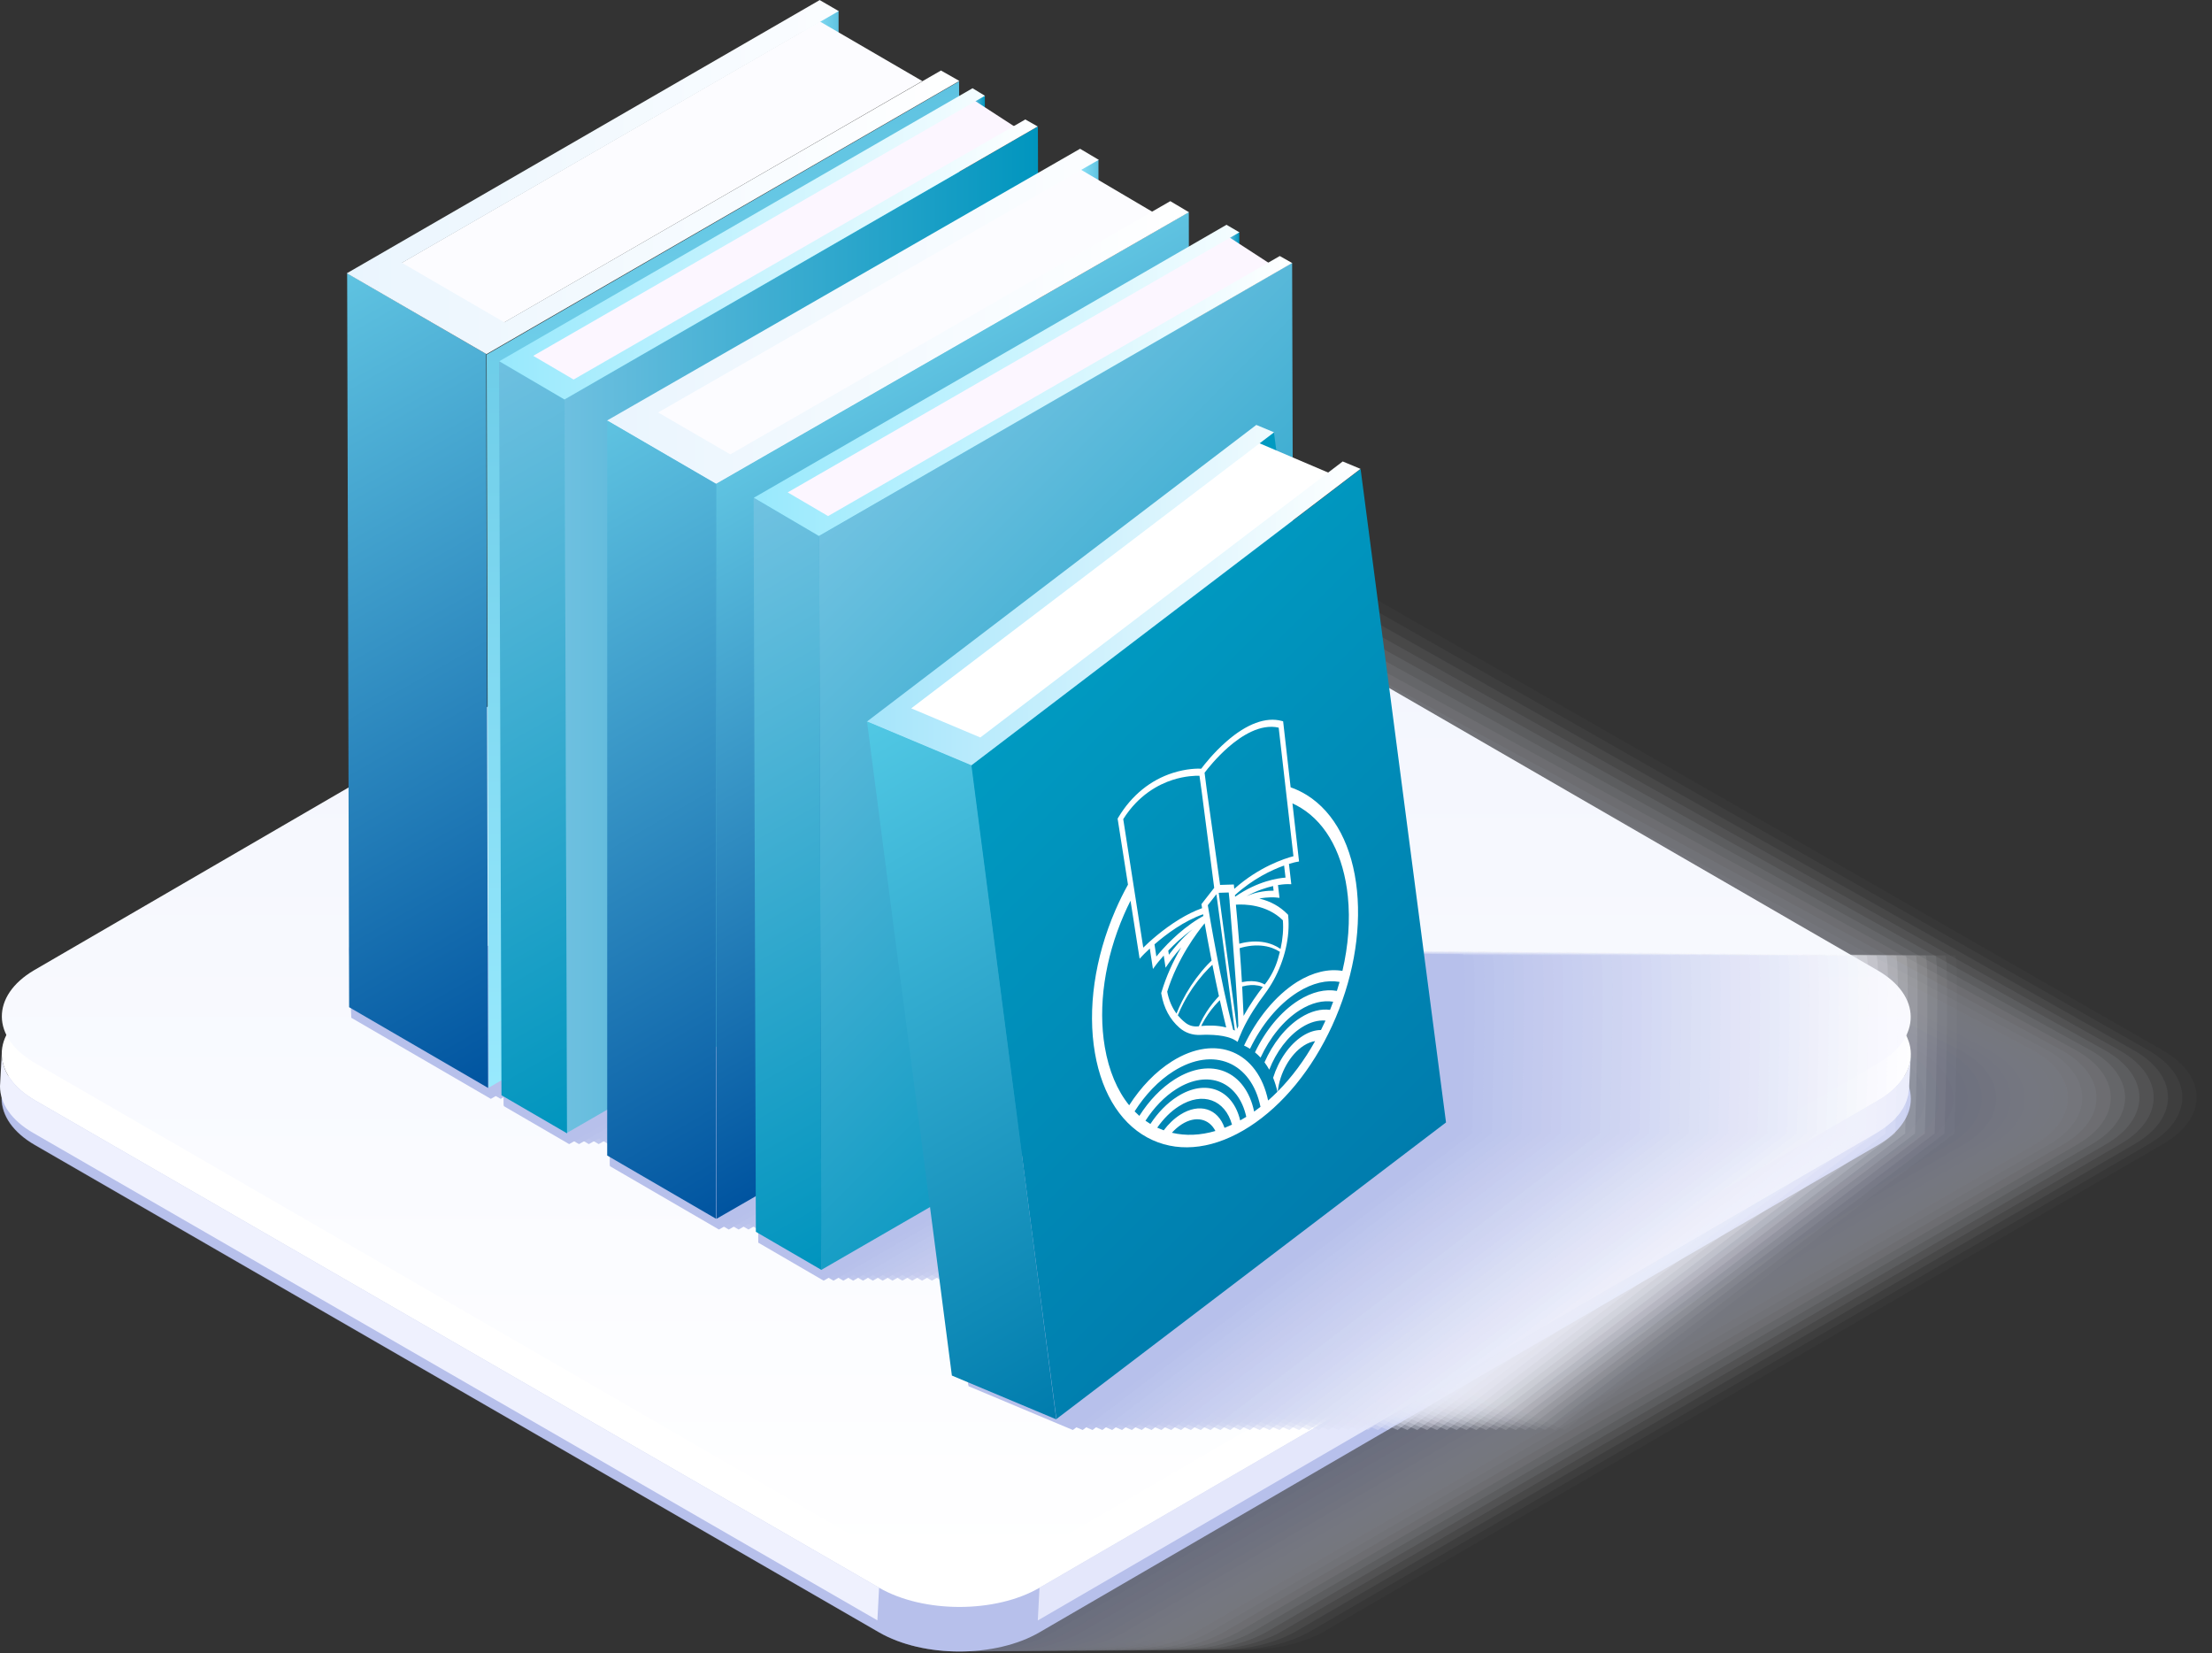 <?xml version="1.0" encoding="UTF-8" standalone="no"?>
<!DOCTYPE svg PUBLIC "-//W3C//DTD SVG 1.1//EN" "http://www.w3.org/Graphics/SVG/1.1/DTD/svg11.dtd">
<svg width="100%" height="100%" viewBox="0 0 1104 825" version="1.1" xmlns="http://www.w3.org/2000/svg" xmlns:xlink="http://www.w3.org/1999/xlink" xml:space="preserve" xmlns:serif="http://www.serif.com/" style="fill-rule:evenodd;clip-rule:evenodd;stroke-linejoin:round;stroke-miterlimit:2;">
    <rect x="0" y="0" width="1104" height="825" fill="#333333" stroke="none"/>
    <g transform="matrix(1,0,0,1,-795.495,-210.447)">
        <g opacity="0.4">
            <g opacity="0">
                <g transform="matrix(1,0,0,1,962.852,734.631)">
                    <path d="M0,46.402C-22.123,33.614 -22.232,12.759 -0.313,0.018L418.227,-243.167C440.122,-255.934 476.144,-255.928 498.273,-243.16L919.49,0.067C941.571,12.821 941.673,33.62 919.742,46.471L501.265,289.602C479.312,302.336 443.277,302.336 421.176,289.602L0,46.402Z" style="fill:white;fill-rule:nonzero;"/>
                </g>
            </g>
            <g opacity="0.05">
                <g transform="matrix(1,0,0,1,955.707,736.47)">
                    <path d="M0,44.603C-22.121,31.814 -22.23,10.958 -0.311,-1.784L418.229,-243.167C440.124,-255.932 476.146,-255.927 498.274,-243.16L919.492,-1.736C941.572,11.019 941.675,31.822 919.744,44.669L501.266,287.799C479.314,300.535 443.281,300.535 421.18,287.799L0,44.603Z" style="fill:rgb(252,252,254);fill-rule:nonzero;"/>
                </g>
            </g>
            <g opacity="0.1">
                <g transform="matrix(1,0,0,1,948.563,738.31)">
                    <path d="M0,42.805C-22.12,30.014 -22.229,9.159 -0.308,-3.585L418.23,-243.166C440.125,-255.93 476.149,-255.925 498.276,-243.16L919.494,-3.539C941.573,9.218 941.676,30.024 919.746,42.867L501.267,285.997C479.317,298.735 443.284,298.735 421.182,285.997L0,42.805Z" style="fill:rgb(248,249,253);fill-rule:nonzero;"/>
                </g>
            </g>
            <g opacity="0.14">
                <g transform="matrix(1,0,0,1,941.419,740.149)">
                    <path d="M0,41.007C-22.118,28.216 -22.227,7.359 -0.305,-5.385L418.231,-243.164C440.127,-255.928 476.151,-255.923 498.276,-243.159L919.495,-5.341C941.574,7.418 941.677,28.227 919.748,41.066L501.268,284.196C479.318,296.935 443.287,296.935 421.185,284.196L0,41.007Z" style="fill:rgb(245,246,252);fill-rule:nonzero;"/>
                </g>
            </g>
            <g opacity="0.19">
                <g transform="matrix(1,0,0,1,934.275,741.99)">
                    <path d="M0,39.207C-22.117,26.415 -22.226,5.558 -0.303,-7.188L418.232,-243.165C440.128,-255.927 476.154,-255.922 498.278,-243.159L919.497,-7.145C941.575,5.616 941.678,26.428 919.75,39.263L501.269,282.394C479.32,295.134 443.29,295.134 421.187,282.394L0,39.207Z" style="fill:rgb(241,243,251);fill-rule:nonzero;"/>
                </g>
            </g>
            <g opacity="0.24">
                <g transform="matrix(1,0,0,1,927.131,743.831)">
                    <path d="M0,37.408C-22.116,24.615 -22.225,3.757 -0.3,-8.988L418.233,-243.165C440.13,-255.925 476.155,-255.921 498.278,-243.159L919.497,-8.946C941.575,3.815 941.68,24.63 919.751,37.461L501.27,280.592C479.321,293.333 443.293,293.333 421.19,280.592L0,37.408Z" style="fill:rgb(238,240,250);fill-rule:nonzero;"/>
                </g>
            </g>
            <g opacity="0.29">
                <g transform="matrix(1,0,0,1,919.987,745.669)">
                    <path d="M0,35.611C-22.114,22.816 -22.223,1.958 -0.297,-10.789L418.235,-243.163C440.131,-255.923 476.158,-255.918 498.28,-243.158L919.499,-10.748C941.576,2.015 941.68,22.833 919.752,35.66L501.271,278.791C479.323,291.534 443.295,291.534 421.193,278.791L0,35.611Z" style="fill:rgb(234,237,249);fill-rule:nonzero;"/>
                </g>
            </g>
            <g opacity="0.33">
                <g transform="matrix(1,0,0,1,912.843,747.51)">
                    <path d="M0,33.812C-22.113,21.016 -22.222,0.158 -0.294,-12.59L418.236,-243.163C440.133,-255.921 476.16,-255.917 498.28,-243.158L919.5,-12.551C941.577,0.214 941.682,21.035 919.755,33.858L501.271,276.989C479.325,289.733 443.299,289.733 421.195,276.989L0,33.812Z" style="fill:rgb(231,234,248);fill-rule:nonzero;"/>
                </g>
            </g>
            <g opacity="0.38">
                <g transform="matrix(1,0,0,1,905.699,749.351)">
                    <path d="M0,32.012C-22.111,19.216 -22.221,-1.644 -0.292,-14.392L418.238,-243.163C440.134,-255.92 476.163,-255.916 498.282,-243.159L919.501,-14.355C941.578,-1.588 941.682,19.236 919.756,32.055L501.273,275.185C479.327,287.932 443.301,287.932 421.198,275.185L0,32.012Z" style="fill:rgb(227,231,247);fill-rule:nonzero;"/>
                </g>
            </g>
            <g opacity="0.43">
                <g transform="matrix(1,0,0,1,898.555,751.191)">
                    <path d="M0,30.213C-22.11,17.416 -22.219,-3.444 -0.29,-16.194L418.239,-243.162C440.136,-255.918 476.165,-255.915 498.283,-243.159L919.503,-16.157C941.578,-3.39 941.684,17.438 919.758,30.252L501.273,273.383C479.328,286.131 443.305,286.131 421.201,273.383L0,30.213Z" style="fill:rgb(224,228,246);fill-rule:nonzero;"/>
                </g>
            </g>
            <g opacity="0.48">
                <g transform="matrix(1,0,0,1,891.411,753.031)">
                    <path d="M0,28.414C-22.109,15.616 -22.218,-5.245 -0.287,-17.995L418.241,-243.162C440.137,-255.917 476.167,-255.914 498.284,-243.158L919.504,-17.96C941.579,-5.19 941.685,15.639 919.759,28.45L501.275,271.581C479.33,284.331 443.308,284.331 421.204,271.581L0,28.414Z" style="fill:rgb(221,225,246);fill-rule:nonzero;"/>
                </g>
            </g>
            <g opacity="0.52">
                <g transform="matrix(1,0,0,1,884.267,754.87)">
                    <path d="M0,26.617C-22.107,13.817 -22.216,-7.044 -0.284,-19.796L418.241,-243.161C440.138,-255.914 476.17,-255.911 498.285,-243.157L919.506,-19.762C941.579,-6.99 941.686,13.842 919.761,26.649L501.275,269.78C479.331,282.531 443.311,282.531 421.206,269.78L0,26.617Z" style="fill:rgb(217,222,245);fill-rule:nonzero;"/>
                </g>
            </g>
            <g opacity="0.57">
                <g transform="matrix(1,0,0,1,877.123,756.711)">
                    <path d="M0,24.817C-22.106,12.017 -22.215,-8.846 -0.282,-21.598L418.243,-243.161C440.139,-255.913 476.171,-255.911 498.286,-243.158L919.507,-21.566C941.581,-8.792 941.687,12.043 919.763,24.846L501.277,267.977C479.333,280.73 443.314,280.73 421.208,267.977L0,24.817Z" style="fill:rgb(214,219,244);fill-rule:nonzero;"/>
                </g>
            </g>
            <g opacity="0.62">
                <g transform="matrix(1,0,0,1,869.979,758.551)">
                    <path d="M0,23.018C-22.104,10.217 -22.214,-10.646 -0.279,-23.399L418.244,-243.161C440.141,-255.911 476.174,-255.909 498.287,-243.158L919.508,-23.368C941.581,-10.593 941.687,10.245 919.765,23.044L501.277,266.175C479.335,278.929 443.316,278.929 421.212,266.175L0,23.018Z" style="fill:rgb(210,216,243);fill-rule:nonzero;"/>
                </g>
            </g>
            <g opacity="0.67">
                <g transform="matrix(1,0,0,1,862.834,760.392)">
                    <path d="M0,21.218C-22.103,8.416 -22.212,-12.448 -0.276,-25.202L418.246,-243.161C440.142,-255.91 476.176,-255.908 498.288,-243.159L919.509,-25.172C941.582,-12.395 941.689,8.446 919.766,21.241L501.279,264.372C479.336,277.128 443.32,277.128 421.214,264.372L0,21.218Z" style="fill:rgb(207,213,242);fill-rule:nonzero;"/>
                </g>
            </g>
            <g opacity="0.71">
                <g transform="matrix(1,0,0,1,855.69,762.231)">
                    <path d="M0,19.42C-22.102,6.617 -22.211,-14.247 -0.274,-27.002L418.247,-243.16C440.144,-255.908 476.179,-255.906 498.289,-243.158L919.511,-26.974C941.582,-14.195 941.69,6.649 919.768,19.441L501.279,262.571C479.338,275.328 443.322,275.328 421.217,262.571L0,19.42Z" style="fill:rgb(203,210,241);fill-rule:nonzero;"/>
                </g>
            </g>
            <g opacity="0.76">
                <g transform="matrix(1,0,0,1,848.547,764.071)">
                    <path d="M0,17.622C-22.101,4.817 -22.21,-16.048 -0.271,-28.804L418.248,-243.159C440.145,-255.906 476.181,-255.905 498.289,-243.157L919.512,-28.776C941.583,-15.997 941.69,4.851 919.77,17.638L501.28,260.768C479.339,273.528 443.325,273.528 421.219,260.768L0,17.622Z" style="fill:rgb(200,207,240);fill-rule:nonzero;"/>
                </g>
            </g>
            <g opacity="0.81">
                <g transform="matrix(1,0,0,1,841.403,765.91)">
                    <path d="M0,15.824C-22.1,3.019 -22.209,-17.847 -0.269,-30.604L418.25,-243.157C440.146,-255.904 476.183,-255.902 498.291,-243.156L919.513,-30.577C941.583,-17.797 941.692,3.053 919.771,15.837L501.281,258.968C479.341,271.728 443.328,271.728 421.221,258.968L0,15.824Z" style="fill:rgb(197,204,239);fill-rule:nonzero;"/>
                </g>
            </g>
            <g opacity="0.86">
                <g transform="matrix(1,0,0,1,834.259,767.751)">
                    <path d="M0,14.024C-22.098,1.218 -22.208,-19.648 -0.266,-32.406L418.251,-243.158C440.147,-255.903 476.186,-255.902 498.292,-243.157L919.515,-32.381C941.584,-19.599 941.692,1.254 919.772,14.034L501.282,257.165C479.343,269.927 443.331,269.927 421.225,257.165L0,14.024Z" style="fill:rgb(193,201,238);fill-rule:nonzero;"/>
                </g>
            </g>
            <g opacity="0.9">
                <g transform="matrix(1,0,0,1,827.115,769.591)">
                    <path d="M0,12.225C-22.097,-0.582 -22.206,-21.449 -0.264,-34.208L418.251,-243.158C440.149,-255.901 476.188,-255.9 498.292,-243.157L919.516,-34.184C941.584,-21.4 941.694,-0.544 919.774,12.232L501.283,255.363C479.344,268.126 443.334,268.126 421.227,255.363L0,12.225Z" style="fill:rgb(190,198,237);fill-rule:nonzero;"/>
                </g>
            </g>
            <g opacity="0.95">
                <g transform="matrix(1,0,0,1,819.971,771.431)">
                    <path d="M0,10.427C-22.095,-2.382 -22.205,-23.249 -0.261,-36.009L418.253,-243.157C440.15,-255.899 476.189,-255.899 498.294,-243.157L919.518,-35.987C941.586,-23.201 941.695,-2.342 919.776,10.43L501.284,253.561C479.346,266.326 443.337,266.326 421.229,253.561L0,10.427Z" style="fill:rgb(186,195,236);fill-rule:nonzero;"/>
                </g>
            </g>
            <g transform="matrix(1,0,0,1,812.827,773.271)">
                <path d="M0,8.628C-22.094,-4.181 -22.204,-25.05 -0.258,-37.81L418.254,-243.157C440.152,-255.897 476.192,-255.897 498.294,-243.157L919.518,-37.789C941.586,-25.002 941.696,-4.14 919.778,8.628L501.285,251.759C479.347,264.525 443.34,264.525 421.232,251.759L0,8.628Z" style="fill:rgb(183,192,235);fill-rule:nonzero;"/>
            </g>
        </g>
        <g transform="matrix(1,0,0,1,813.024,991.434)">
            <path d="M0,-209.577C-22.088,-222.31 -22.197,-243.185 -0.259,-255.939L418.254,-215.558C440.146,-228.285 476.192,-228.285 498.301,-215.558L919.526,-255.919C941.594,-243.159 941.701,-222.31 919.777,-209.556L501.285,33.596C479.354,46.362 443.348,46.362 421.238,33.596L0,-209.577Z" style="fill:rgb(183,192,235);fill-rule:nonzero;"/>
        </g>
        <g transform="matrix(1,0,0,1,1749.03,1017.47)">
            <path d="M0,-279.231C-0.041,-278.645 -0.075,-278.012 -0.211,-277.433C-0.293,-276.929 -0.415,-276.499 -0.566,-276.05C-0.695,-275.41 -0.846,-274.858 -1.069,-274.245C-1.221,-273.801 -1.431,-273.413 -1.628,-272.882C-1.887,-272.337 -2.133,-271.757 -2.446,-271.111C-2.89,-270.327 -3.358,-269.564 -3.89,-268.767C-3.979,-268.604 -4.074,-268.507 -4.178,-268.385C-4.693,-267.581 -5.307,-266.838 -5.981,-266.109C-6.112,-265.938 -6.248,-265.756 -6.404,-265.585C-7.113,-264.795 -7.909,-264.011 -8.74,-263.255C-9.301,-262.792 -9.927,-262.329 -10.513,-261.838C-11.018,-261.416 -11.528,-261.013 -12.06,-260.578C-12.727,-260.162 -13.437,-259.631 -14.111,-259.228C-14.819,-258.779 -15.485,-258.33 -16.229,-257.859L-434.722,-14.681L-435.58,1.643L-17.094,-241.548C-16.849,-241.657 -16.645,-241.794 -16.414,-241.958C-15.902,-242.244 -15.46,-242.591 -14.962,-242.912C-14.259,-243.388 -13.565,-243.817 -12.91,-244.28C-12.387,-244.696 -11.849,-245.071 -11.33,-245.494C-10.758,-246.004 -10.132,-246.502 -9.642,-246.945C-9.519,-247.026 -9.409,-247.142 -9.301,-247.198C-8.537,-247.878 -7.909,-248.586 -7.256,-249.254C-7.113,-249.424 -6.956,-249.541 -6.861,-249.758C-6.472,-250.16 -6.112,-250.542 -5.791,-250.951C-5.526,-251.353 -5.273,-251.68 -4.994,-252.061C-4.933,-252.203 -4.81,-252.306 -4.755,-252.463C-4.312,-253.07 -3.89,-253.69 -3.516,-254.35C-3.461,-254.495 -3.38,-254.678 -3.283,-254.827C-2.991,-255.407 -2.752,-255.992 -2.479,-256.502C-2.338,-256.933 -2.133,-257.266 -2.031,-257.586C-1.956,-257.689 -1.928,-257.832 -1.894,-257.99C-1.689,-258.534 -1.554,-259.106 -1.409,-259.67C-1.287,-260.051 -1.164,-260.387 -1.091,-260.83C-1.091,-260.919 -1.091,-261.013 -1.069,-261.123C-0.969,-261.669 -0.892,-262.301 -0.846,-262.834C-0.824,-263.227 -0.708,-263.671 -0.695,-264.052L-0.695,-264.543L0.15,-280.874C0.15,-280.356 0.047,-279.797 0,-279.231" style="fill:rgb(228,231,251);fill-rule:nonzero;"/>
        </g>
        <g transform="matrix(1,0,0,1,813.01,995.686)">
            <path d="M0,-236.094C-11.138,-242.539 -16.664,-250.988 -16.63,-259.469L-17.515,-243.158C-17.515,-234.671 -11.97,-226.196 -0.844,-219.811L420.387,23.375L421.233,7.097L0,-236.094Z" style="fill:rgb(239,241,254);fill-rule:nonzero;"/>
        </g>
        <g transform="matrix(1,0,0,1,1732.53,759.587)">
            <path d="M0,-46.364C22.116,-33.618 22.196,-12.736 0.272,0.026L-418.22,243.203C-440.15,255.979 -476.157,255.979 -498.286,243.197L-919.519,0.005C-941.593,-12.81 -941.735,-33.652 -919.764,-46.364L-501.312,-289.549C-479.319,-302.343 -443.312,-302.343 -421.252,-289.549L0,-46.364Z" style="fill:white;fill-rule:nonzero;"/>
        </g>
        <g transform="matrix(0,551.894,551.894,0,1272.77,441.869)">
            <path d="M0.017,-0.075L0.458,-0.834C0.481,-0.873 0.519,-0.873 0.542,-0.833L0.983,-0.07C1.006,-0.03 1.006,0.036 0.983,0.075L0.542,0.834C0.519,0.873 0.481,0.873 0.458,0.833L0.017,0.07C0.006,0.05 0,0.023 0,-0.003C0,-0.029 0.006,-0.055 0.017,-0.075Z" style="fill:url(#_Linear1);fill-rule:nonzero;"/>
        </g>
        <g>
            <g>
                <g opacity="0">
                    <g transform="matrix(1,0,0,1,1776.17,917.655)">
                        <path d="M0,-230.38C0,-230.38 -555.85,-236.795 -555.844,-233.882C-555.844,-233.616 -554.821,-199.298 -554.821,-199.298L-485.165,-158.832L-478.737,-162.549L-478.719,-155.215L-446.078,-136.257L-425.759,-147.989L-425.734,-125.24L-371.326,-93.628L-351.754,-104.873L-351.704,-87.077L-319.083,-68.109L-258.234,-103.24L-246.751,-15.432L-194.703,6.415L-0.34,-141.571C-0.34,-141.571 2.327,-228.876 0,-230.38" style="fill:white;fill-rule:nonzero;"/>
                    </g>
                </g>
                <g opacity="0.02">
                    <g transform="matrix(1,0,0,1,1771.26,917.655)">
                        <path d="M0,-230.38C0,-230.38 -555.851,-236.795 -555.844,-233.882C-555.844,-233.616 -554.821,-199.298 -554.821,-199.298L-485.165,-158.832L-478.737,-162.549L-478.719,-155.215L-446.079,-136.257L-425.759,-147.989L-425.734,-125.24L-371.326,-93.628L-351.754,-104.873L-351.704,-87.077L-319.083,-68.109L-258.234,-103.24L-246.752,-15.432L-194.703,6.415L-0.34,-141.571C-0.34,-141.571 2.327,-228.876 0,-230.38" style="fill:rgb(253,254,254);fill-rule:nonzero;"/>
                    </g>
                </g>
                <g opacity="0.04">
                    <g transform="matrix(1,0,0,1,1766.35,917.655)">
                        <path d="M0,-230.38C0,-230.38 -555.852,-236.795 -555.845,-233.882C-555.845,-233.616 -554.823,-199.298 -554.823,-199.298L-485.166,-158.832L-478.738,-162.549L-478.72,-155.215L-446.08,-136.257L-425.76,-147.989L-425.735,-125.24L-371.327,-93.628L-351.755,-104.873L-351.706,-87.077L-319.084,-68.109L-258.235,-103.24L-246.753,-15.432L-194.704,6.415L-0.341,-141.571C-0.341,-141.571 2.326,-228.876 0,-230.38" style="fill:rgb(252,252,254);fill-rule:nonzero;"/>
                    </g>
                </g>
                <g opacity="0.06">
                    <g transform="matrix(1,0,0,1,1761.44,917.655)">
                        <path d="M0,-230.38C0,-230.38 -555.852,-236.795 -555.846,-233.882C-555.846,-233.616 -554.823,-199.298 -554.823,-199.298L-485.166,-158.832L-478.738,-162.549L-478.72,-155.215L-446.08,-136.257L-425.76,-147.989L-425.735,-125.24L-371.328,-93.628L-351.755,-104.873L-351.706,-87.077L-319.084,-68.109L-258.235,-103.24L-246.753,-15.432L-194.704,6.415L-0.341,-141.571C-0.341,-141.571 2.326,-228.876 0,-230.38" style="fill:rgb(251,251,254);fill-rule:nonzero;"/>
                    </g>
                </g>
                <g opacity="0.08">
                    <g transform="matrix(1,0,0,1,1756.53,917.655)">
                        <path d="M0,-230.38C0,-230.38 -555.852,-236.795 -555.846,-233.882C-555.846,-233.616 -554.823,-199.298 -554.823,-199.298L-485.167,-158.832L-478.739,-162.549L-478.72,-155.215L-446.08,-136.257L-425.76,-147.989L-425.736,-125.24L-371.328,-93.628L-351.755,-104.873L-351.706,-87.077L-319.085,-68.109L-258.235,-103.24L-246.753,-15.432L-194.704,6.415L-0.341,-141.571C-0.341,-141.571 2.325,-228.876 0,-230.38" style="fill:rgb(249,250,253);fill-rule:nonzero;"/>
                    </g>
                </g>
                <g opacity="0.1">
                    <g transform="matrix(1,0,0,1,1751.61,917.655)">
                        <path d="M0,-230.38C0,-230.38 -555.852,-236.795 -555.846,-233.882C-555.846,-233.616 -554.823,-199.298 -554.823,-199.298L-485.167,-158.832L-478.739,-162.549L-478.721,-155.215L-446.08,-136.257L-425.76,-147.989L-425.736,-125.24L-371.328,-93.628L-351.755,-104.873L-351.706,-87.077L-319.085,-68.109L-258.235,-103.24L-246.753,-15.432L-194.704,6.415L-0.341,-141.571C-0.341,-141.571 2.325,-228.876 0,-230.38" style="fill:rgb(248,249,253);fill-rule:nonzero;"/>
                    </g>
                </g>
                <g opacity="0.12">
                    <g transform="matrix(1,0,0,1,1746.7,917.655)">
                        <path d="M0,-230.38C0,-230.38 -555.853,-236.795 -555.846,-233.882C-555.846,-233.616 -554.823,-199.298 -554.823,-199.298L-485.167,-158.832L-478.739,-162.549L-478.721,-155.215L-446.08,-136.257L-425.76,-147.989L-425.736,-125.24L-371.328,-93.628L-351.755,-104.873L-351.706,-87.077L-319.085,-68.109L-258.235,-103.24L-246.754,-15.432L-194.705,6.415L-0.341,-141.571C-0.341,-141.571 2.325,-228.876 0,-230.38" style="fill:rgb(247,248,253);fill-rule:nonzero;"/>
                    </g>
                </g>
                <g opacity="0.14">
                    <g transform="matrix(1,0,0,1,1741.79,917.655)">
                        <path d="M0,-230.38C0,-230.38 -555.853,-236.795 -555.847,-233.882C-555.847,-233.616 -554.823,-199.298 -554.823,-199.298L-485.167,-158.832L-478.739,-162.549L-478.721,-155.215L-446.081,-136.257L-425.76,-147.989L-425.736,-125.239L-371.329,-93.628L-351.755,-104.873L-351.707,-87.077L-319.085,-68.109L-258.235,-103.24L-246.754,-15.432L-194.705,6.415L-0.341,-141.571C-0.341,-141.571 2.325,-228.876 0,-230.38" style="fill:rgb(245,246,252);fill-rule:nonzero;"/>
                    </g>
                </g>
                <g opacity="0.16">
                    <g transform="matrix(1,0,0,1,1736.88,917.655)">
                        <path d="M0,-230.38C0,-230.38 -555.853,-236.795 -555.847,-233.882C-555.847,-233.616 -554.823,-199.298 -554.823,-199.298L-485.168,-158.832L-478.739,-162.549L-478.721,-155.215L-446.081,-136.256L-425.76,-147.989L-425.736,-125.239L-371.329,-93.628L-351.755,-104.873L-351.707,-87.077L-319.085,-68.109L-258.235,-103.24L-246.754,-15.432L-194.705,6.415L-0.342,-141.571C-0.342,-141.571 2.325,-228.876 0,-230.38" style="fill:rgb(244,245,252);fill-rule:nonzero;"/>
                    </g>
                </g>
                <g opacity="0.18">
                    <g transform="matrix(1,0,0,1,1731.97,917.655)">
                        <path d="M0,-230.38C0,-230.38 -555.853,-236.795 -555.847,-233.882C-555.847,-233.616 -554.823,-199.298 -554.823,-199.298L-485.168,-158.832L-478.739,-162.549L-478.721,-155.215L-446.081,-136.256L-425.76,-147.989L-425.737,-125.239L-371.329,-93.628L-351.755,-104.873L-351.707,-87.077L-319.085,-68.109L-258.235,-103.24L-246.754,-15.432L-194.705,6.415L-0.342,-141.571C-0.342,-141.571 2.324,-228.876 0,-230.38" style="fill:rgb(242,244,251);fill-rule:nonzero;"/>
                    </g>
                </g>
                <g opacity="0.2">
                    <g transform="matrix(1,0,0,1,1727.05,917.655)">
                        <path d="M0,-230.38C0,-230.38 -555.853,-236.795 -555.847,-233.882C-555.847,-233.616 -554.823,-199.298 -554.823,-199.298L-485.168,-158.832L-478.74,-162.549L-478.721,-155.215L-446.081,-136.256L-425.76,-147.989L-425.737,-125.239L-371.329,-93.628L-351.756,-104.873L-351.707,-87.077L-319.085,-68.109L-258.235,-103.24L-246.754,-15.432L-194.705,6.415L-0.342,-141.571C-0.342,-141.571 2.324,-228.876 0,-230.38" style="fill:rgb(241,243,251);fill-rule:nonzero;"/>
                    </g>
                </g>
                <g opacity="0.22">
                    <g transform="matrix(1,0,0,1,1722.14,917.655)">
                        <path d="M0,-230.38C0,-230.38 -555.854,-236.795 -555.848,-233.882C-555.848,-233.616 -554.824,-199.298 -554.824,-199.298L-485.168,-158.832L-478.74,-162.549L-478.721,-155.215L-446.081,-136.256L-425.76,-147.989L-425.737,-125.239L-371.329,-93.628L-351.756,-104.873L-351.707,-87.077L-319.085,-68.109L-258.235,-103.24L-246.755,-15.432L-194.705,6.415L-0.342,-141.571C-0.342,-141.571 2.324,-228.876 0,-230.38" style="fill:rgb(239,241,251);fill-rule:nonzero;"/>
                    </g>
                </g>
                <g opacity="0.24">
                    <g transform="matrix(1,0,0,1,1717.23,917.655)">
                        <path d="M0,-230.38C0,-230.38 -555.854,-236.795 -555.848,-233.882C-555.848,-233.616 -554.824,-199.298 -554.824,-199.298L-485.169,-158.832L-478.74,-162.549L-478.721,-155.215L-446.082,-136.256L-425.76,-147.989L-425.737,-125.239L-371.33,-93.628L-351.756,-104.873L-351.707,-87.077L-319.085,-68.109L-258.235,-103.24L-246.755,-15.432L-194.705,6.415L-0.342,-141.571C-0.342,-141.571 2.324,-228.876 0,-230.38" style="fill:rgb(238,240,250);fill-rule:nonzero;"/>
                    </g>
                </g>
                <g opacity="0.25">
                    <g transform="matrix(1,0,0,1,1712.32,917.655)">
                        <path d="M0,-230.38C0,-230.38 -555.854,-236.795 -555.848,-233.882C-555.848,-233.616 -554.824,-199.298 -554.824,-199.298L-485.169,-158.832L-478.74,-162.549L-478.721,-155.215L-446.082,-136.256L-425.76,-147.989L-425.737,-125.239L-371.33,-93.628L-351.756,-104.873L-351.708,-87.077L-319.085,-68.109L-258.235,-103.24L-246.755,-15.432L-194.705,6.415L-0.342,-141.571C-0.342,-141.571 2.324,-228.876 0,-230.38" style="fill:rgb(237,239,250);fill-rule:nonzero;"/>
                    </g>
                </g>
                <g opacity="0.27">
                    <g transform="matrix(1,0,0,1,1707.41,917.655)">
                        <path d="M0,-230.38C0,-230.38 -555.854,-236.795 -555.85,-233.882C-555.85,-233.616 -554.825,-199.298 -554.825,-199.298L-485.17,-158.832L-478.741,-162.549L-478.722,-155.215L-446.083,-136.256L-425.761,-147.989L-425.739,-125.239L-371.331,-93.628L-351.757,-104.873L-351.709,-87.077L-319.086,-68.109L-258.236,-103.24L-246.756,-15.432L-194.706,6.415L-0.343,-141.571C-0.343,-141.571 2.322,-228.876 0,-230.38" style="fill:rgb(235,238,249);fill-rule:nonzero;"/>
                    </g>
                </g>
                <g opacity="0.29">
                    <g transform="matrix(1,0,0,1,1702.49,917.655)">
                        <path d="M0,-230.38C0,-230.38 -555.854,-236.795 -555.85,-233.882C-555.85,-233.616 -554.825,-199.298 -554.825,-199.298L-485.17,-158.832L-478.741,-162.549L-478.722,-155.215L-446.083,-136.255L-425.761,-147.989L-425.739,-125.238L-371.331,-93.628L-351.757,-104.873L-351.709,-87.077L-319.086,-68.109L-258.236,-103.24L-246.756,-15.432L-194.706,6.415L-0.343,-141.571C-0.343,-141.571 2.322,-228.876 0,-230.38" style="fill:rgb(234,236,249);fill-rule:nonzero;"/>
                    </g>
                </g>
                <g opacity="0.31">
                    <g transform="matrix(1,0,0,1,1697.58,917.655)">
                        <path d="M0,-230.38C0,-230.38 -555.855,-236.795 -555.85,-233.882C-555.85,-233.616 -554.825,-199.298 -554.825,-199.298L-485.171,-158.832L-478.742,-162.549L-478.722,-155.215L-446.083,-136.255L-425.762,-147.989L-425.739,-125.238L-371.332,-93.628L-351.757,-104.873L-351.709,-87.077L-319.086,-68.109L-258.236,-103.24L-246.757,-15.432L-194.706,6.415L-0.344,-141.571C-0.344,-141.571 2.322,-228.876 0,-230.38" style="fill:rgb(232,235,249);fill-rule:nonzero;"/>
                    </g>
                </g>
                <g opacity="0.33">
                    <g transform="matrix(1,0,0,1,1692.67,917.655)">
                        <path d="M0,-230.38C0,-230.38 -555.855,-236.795 -555.85,-233.882C-555.85,-233.616 -554.825,-199.298 -554.825,-199.298L-485.171,-158.832L-478.742,-162.549L-478.722,-155.215L-446.083,-136.255L-425.762,-147.989L-425.739,-125.238L-371.332,-93.628L-351.757,-104.873L-351.709,-87.077L-319.086,-68.109L-258.236,-103.24L-246.757,-15.432L-194.706,6.415L-0.344,-141.571C-0.344,-141.571 2.322,-228.876 0,-230.38" style="fill:rgb(231,234,248);fill-rule:nonzero;"/>
                    </g>
                </g>
                <g opacity="0.35">
                    <g transform="matrix(1,0,0,1,1687.76,917.655)">
                        <path d="M0,-230.38C0,-230.38 -555.855,-236.795 -555.851,-233.882C-555.851,-233.616 -554.825,-199.298 -554.825,-199.298L-485.171,-158.832L-478.742,-162.549L-478.722,-155.215L-446.084,-136.255L-425.762,-147.989L-425.739,-125.238L-371.332,-93.628L-351.757,-104.873L-351.71,-87.077L-319.086,-68.109L-258.236,-103.24L-246.757,-15.432L-194.706,6.415L-0.344,-141.571C-0.344,-141.571 2.322,-228.876 0,-230.38" style="fill:rgb(230,233,248);fill-rule:nonzero;"/>
                    </g>
                </g>
                <g opacity="0.37">
                    <g transform="matrix(1,0,0,1,1682.85,917.655)">
                        <path d="M0,-230.38C0,-230.38 -555.855,-236.795 -555.851,-233.882C-555.851,-233.616 -554.825,-199.298 -554.825,-199.298L-485.171,-158.832L-478.742,-162.549L-478.722,-155.215L-446.084,-136.255L-425.762,-147.989L-425.74,-125.238L-371.332,-93.628L-351.757,-104.873L-351.71,-87.077L-319.086,-68.109L-258.236,-103.24L-246.757,-15.432L-194.706,6.415L-0.344,-141.571C-0.344,-141.571 2.321,-228.876 0,-230.38" style="fill:rgb(228,232,248);fill-rule:nonzero;"/>
                    </g>
                </g>
                <g opacity="0.39">
                    <g transform="matrix(1,0,0,1,1677.93,917.655)">
                        <path d="M0,-230.38C0,-230.38 -555.855,-236.795 -555.851,-233.882C-555.851,-233.616 -554.826,-199.298 -554.826,-199.298L-485.172,-158.832L-478.742,-162.549L-478.723,-155.215L-446.084,-136.255L-425.762,-147.989L-425.74,-125.238L-371.333,-93.628L-351.757,-104.873L-351.71,-87.077L-319.086,-68.109L-258.236,-103.24L-246.757,-15.432L-194.706,6.415L-0.344,-141.571C-0.344,-141.571 2.321,-228.876 0,-230.38" style="fill:rgb(227,230,247);fill-rule:nonzero;"/>
                    </g>
                </g>
                <g opacity="0.41">
                    <g transform="matrix(1,0,0,1,1673.02,917.655)">
                        <path d="M0,-230.38C0,-230.38 -555.856,-236.795 -555.851,-233.882C-555.851,-233.616 -554.826,-199.298 -554.826,-199.298L-485.172,-158.832L-478.742,-162.549L-478.723,-155.215L-446.084,-136.255L-425.762,-147.989L-425.74,-125.238L-371.333,-93.628L-351.757,-104.873L-351.71,-87.077L-319.086,-68.109L-258.236,-103.24L-246.758,-15.432L-194.706,6.415L-0.344,-141.571C-0.344,-141.571 2.321,-228.875 0,-230.38" style="fill:rgb(225,229,247);fill-rule:nonzero;"/>
                    </g>
                </g>
                <g opacity="0.43">
                    <g transform="matrix(1,0,0,1,1668.11,917.655)">
                        <path d="M0,-230.38C0,-230.38 -555.856,-236.795 -555.852,-233.882C-555.852,-233.616 -554.826,-199.298 -554.826,-199.298L-485.172,-158.832L-478.742,-162.549L-478.723,-155.215L-446.084,-136.255L-425.762,-147.989L-425.74,-125.237L-371.333,-93.628L-351.757,-104.873L-351.71,-87.077L-319.086,-68.109L-258.236,-103.24L-246.758,-15.432L-194.706,6.415L-0.344,-141.571C-0.344,-141.571 2.321,-228.875 0,-230.38" style="fill:rgb(224,228,246);fill-rule:nonzero;"/>
                    </g>
                </g>
                <g opacity="0.45">
                    <g transform="matrix(1,0,0,1,1663.2,917.655)">
                        <path d="M0,-230.38C0,-230.38 -555.856,-236.795 -555.852,-233.882C-555.852,-233.616 -554.826,-199.298 -554.826,-199.298L-485.172,-158.832L-478.743,-162.549L-478.723,-155.215L-446.085,-136.254L-425.762,-147.989L-425.74,-125.237L-371.333,-93.628L-351.757,-104.873L-351.71,-87.077L-319.086,-68.109L-258.236,-103.24L-246.758,-15.432L-194.706,6.415L-0.344,-141.571C-0.344,-141.571 2.321,-228.875 0,-230.38" style="fill:rgb(223,227,246);fill-rule:nonzero;"/>
                    </g>
                </g>
                <g opacity="0.47">
                    <g transform="matrix(1,0,0,1,1658.29,917.655)">
                        <path d="M0,-230.38C0,-230.38 -555.856,-236.795 -555.852,-233.882C-555.852,-233.616 -554.826,-199.298 -554.826,-199.298L-485.173,-158.832L-478.743,-162.549L-478.723,-155.215L-446.085,-136.254L-425.762,-147.989L-425.741,-125.237L-371.334,-93.628L-351.757,-104.873L-351.711,-87.077L-319.086,-68.109L-258.236,-103.24L-246.758,-15.432L-194.706,6.415L-0.344,-141.571C-0.344,-141.571 2.32,-228.875 0,-230.38" style="fill:rgb(221,225,246);fill-rule:nonzero;"/>
                    </g>
                </g>
                <g opacity="0.49">
                    <g transform="matrix(1,0,0,1,1653.37,917.655)">
                        <path d="M0,-230.38C0,-230.38 -555.856,-236.795 -555.852,-233.882C-555.852,-233.616 -554.826,-199.298 -554.826,-199.298L-485.173,-158.832L-478.743,-162.549L-478.723,-155.215L-446.085,-136.254L-425.762,-147.989L-425.741,-125.237L-371.334,-93.628L-351.757,-104.873L-351.711,-87.077L-319.086,-68.109L-258.236,-103.24L-246.758,-15.432L-194.706,6.415L-0.345,-141.571C-0.345,-141.571 2.32,-228.875 0,-230.38" style="fill:rgb(220,224,245);fill-rule:nonzero;"/>
                    </g>
                </g>
                <g opacity="0.51">
                    <g transform="matrix(1,0,0,1,1648.46,917.655)">
                        <path d="M0,-230.38C0,-230.38 -555.858,-236.795 -555.854,-233.882C-555.854,-233.616 -554.827,-199.298 -554.827,-199.298L-485.174,-158.832L-478.744,-162.549L-478.724,-155.215L-446.086,-136.254L-425.763,-147.989L-425.742,-125.237L-371.335,-93.628L-351.758,-104.873L-351.712,-87.077L-319.087,-68.109L-258.237,-103.24L-246.76,-15.432L-194.707,6.415L-0.346,-141.571C-0.346,-141.571 2.319,-228.875 0,-230.38" style="fill:rgb(218,223,245);fill-rule:nonzero;"/>
                    </g>
                </g>
                <g opacity="0.53">
                    <g transform="matrix(1,0,0,1,1643.55,917.655)">
                        <path d="M0,-230.38C0,-230.38 -555.858,-236.795 -555.854,-233.882C-555.854,-233.616 -554.827,-199.298 -554.827,-199.298L-485.174,-158.832L-478.744,-162.549L-478.724,-155.215L-446.086,-136.254L-425.763,-147.989L-425.742,-125.237L-371.335,-93.628L-351.758,-104.873L-351.712,-87.077L-319.087,-68.109L-258.237,-103.24L-246.76,-15.432L-194.708,6.415L-0.346,-141.571C-0.346,-141.571 2.319,-228.875 0,-230.38" style="fill:rgb(217,222,244);fill-rule:nonzero;"/>
                    </g>
                </g>
                <g opacity="0.55">
                    <g transform="matrix(1,0,0,1,1638.64,917.655)">
                        <path d="M0,-230.38C0,-230.38 -555.858,-236.795 -555.854,-233.882C-555.854,-233.616 -554.827,-199.298 -554.827,-199.298L-485.175,-158.832L-478.744,-162.549L-478.724,-155.215L-446.086,-136.254L-425.763,-147.989L-425.742,-125.237L-371.336,-93.628L-351.758,-104.873L-351.712,-87.077L-319.087,-68.109L-258.237,-103.24L-246.76,-15.432L-194.708,6.415L-0.346,-141.571C-0.346,-141.571 2.319,-228.875 0,-230.38" style="fill:rgb(215,220,244);fill-rule:nonzero;"/>
                    </g>
                </g>
                <g opacity="0.57">
                    <g transform="matrix(1,0,0,1,1633.73,917.655)">
                        <path d="M0,-230.38C0,-230.38 -555.858,-236.795 -555.854,-233.882C-555.854,-233.616 -554.828,-199.298 -554.828,-199.298L-485.175,-158.832L-478.745,-162.549L-478.724,-155.215L-446.087,-136.254L-425.763,-147.989L-425.743,-125.237L-371.336,-93.628L-351.759,-104.873L-351.713,-87.077L-319.087,-68.109L-258.237,-103.24L-246.76,-15.432L-194.708,6.415L-0.346,-141.571C-0.346,-141.571 2.318,-228.875 0,-230.38" style="fill:rgb(214,219,244);fill-rule:nonzero;"/>
                    </g>
                </g>
                <g opacity="0.59">
                    <g transform="matrix(1,0,0,1,1628.81,917.655)">
                        <path d="M0,-230.38C0,-230.38 -555.858,-236.795 -555.854,-233.882C-555.854,-233.616 -554.828,-199.298 -554.828,-199.298L-485.175,-158.832L-478.745,-162.549L-478.724,-155.215L-446.087,-136.254L-425.763,-147.989L-425.743,-125.236L-371.336,-93.628L-351.759,-104.873L-351.713,-87.077L-319.087,-68.109L-258.237,-103.24L-246.76,-15.432L-194.708,6.415L-0.346,-141.571C-0.346,-141.571 2.318,-228.875 0,-230.38" style="fill:rgb(213,218,243);fill-rule:nonzero;"/>
                    </g>
                </g>
                <g opacity="0.61">
                    <g transform="matrix(1,0,0,1,1623.9,917.655)">
                        <path d="M0,-230.38C0,-230.38 -555.859,-236.795 -555.854,-233.882C-555.854,-233.616 -554.828,-199.298 -554.828,-199.298L-485.175,-158.832L-478.745,-162.549L-478.724,-155.215L-446.087,-136.253L-425.763,-147.989L-425.743,-125.236L-371.336,-93.628L-351.759,-104.873L-351.713,-87.077L-319.087,-68.109L-258.237,-103.24L-246.76,-15.432L-194.708,6.415L-0.346,-141.571C-0.346,-141.571 2.318,-228.875 0,-230.38" style="fill:rgb(211,217,243);fill-rule:nonzero;"/>
                    </g>
                </g>
                <g opacity="0.63">
                    <g transform="matrix(1,0,0,1,1618.99,917.655)">
                        <path d="M0,-230.38C0,-230.38 -555.859,-236.795 -555.854,-233.882C-555.854,-233.616 -554.828,-199.298 -554.828,-199.298L-485.175,-158.832L-478.745,-162.549L-478.724,-155.215L-446.087,-136.253L-425.763,-147.989L-425.743,-125.236L-371.337,-93.628L-351.759,-104.873L-351.713,-87.077L-319.087,-68.109L-258.237,-103.24L-246.761,-15.432L-194.708,6.415L-0.346,-141.571C-0.346,-141.571 2.318,-228.875 0,-230.38" style="fill:rgb(210,215,243);fill-rule:nonzero;"/>
                    </g>
                </g>
                <g opacity="0.65">
                    <g transform="matrix(1,0,0,1,1614.08,917.655)">
                        <path d="M0,-230.38C0,-230.38 -555.859,-236.795 -555.855,-233.882C-555.855,-233.616 -554.828,-199.298 -554.828,-199.298L-485.176,-158.832L-478.745,-162.549L-478.724,-155.215L-446.087,-136.253L-425.763,-147.989L-425.743,-125.236L-371.337,-93.628L-351.759,-104.873L-351.713,-87.077L-319.087,-68.109L-258.237,-103.24L-246.761,-15.432L-194.708,6.415L-0.346,-141.571C-0.346,-141.571 2.318,-228.875 0,-230.38" style="fill:rgb(208,214,242);fill-rule:nonzero;"/>
                    </g>
                </g>
                <g opacity="0.67">
                    <g transform="matrix(1,0,0,1,1609.16,917.655)">
                        <path d="M0,-230.38C0,-230.38 -555.859,-236.795 -555.855,-233.882C-555.855,-233.616 -554.828,-199.298 -554.828,-199.298L-485.176,-158.832L-478.745,-162.549L-478.725,-155.215L-446.088,-136.253L-425.763,-147.989L-425.744,-125.236L-371.337,-93.628L-351.759,-104.873L-351.713,-87.077L-319.087,-68.109L-258.237,-103.24L-246.761,-15.432L-194.708,6.415L-0.347,-141.571C-0.347,-141.571 2.317,-228.875 0,-230.38" style="fill:rgb(207,213,242);fill-rule:nonzero;"/>
                    </g>
                </g>
                <g opacity="0.69">
                    <g transform="matrix(1,0,0,1,1604.25,917.655)">
                        <path d="M0,-230.38C0,-230.38 -555.859,-236.795 -555.855,-233.882C-555.855,-233.616 -554.828,-199.298 -554.828,-199.298L-485.176,-158.832L-478.745,-162.549L-478.725,-155.215L-446.088,-136.253L-425.763,-147.989L-425.744,-125.236L-371.337,-93.628L-351.759,-104.873L-351.714,-87.077L-319.087,-68.109L-258.237,-103.24L-246.761,-15.432L-194.708,6.415L-0.347,-141.571C-0.347,-141.571 2.317,-228.875 0,-230.38" style="fill:rgb(206,212,241);fill-rule:nonzero;"/>
                    </g>
                </g>
                <g opacity="0.71">
                    <g transform="matrix(1,0,0,1,1599.34,917.655)">
                        <path d="M0,-230.38C0,-230.38 -555.86,-236.795 -555.855,-233.882C-555.855,-233.616 -554.828,-199.298 -554.828,-199.298L-485.176,-158.832L-478.746,-162.549L-478.725,-155.215L-446.088,-136.253L-425.763,-147.989L-425.744,-125.236L-371.338,-93.628L-351.759,-104.873L-351.714,-87.077L-319.087,-68.109L-258.237,-103.24L-246.761,-15.432L-194.708,6.415L-0.347,-141.571C-0.347,-141.571 2.317,-228.875 0,-230.38" style="fill:rgb(204,211,241);fill-rule:nonzero;"/>
                    </g>
                </g>
                <g opacity="0.73">
                    <g transform="matrix(1,0,0,1,1594.43,917.655)">
                        <path d="M0,-230.38C0,-230.38 -555.86,-236.795 -555.856,-233.882C-555.856,-233.616 -554.828,-199.298 -554.828,-199.298L-485.177,-158.832L-478.746,-162.549L-478.725,-155.215L-446.088,-136.253L-425.763,-147.989L-425.744,-125.236L-371.338,-93.628L-351.759,-104.873L-351.714,-87.077L-319.087,-68.109L-258.237,-103.24L-246.762,-15.432L-194.708,6.415L-0.347,-141.571C-0.347,-141.571 2.317,-228.875 0,-230.38" style="fill:rgb(203,209,240);fill-rule:nonzero;"/>
                    </g>
                </g>
                <g opacity="0.75">
                    <g transform="matrix(1,0,0,1,1589.52,917.655)">
                        <path d="M0,-230.38C0,-230.38 -555.861,-236.795 -555.857,-233.882C-555.857,-233.616 -554.83,-199.298 -554.83,-199.298L-485.178,-158.832L-478.747,-162.549L-478.726,-155.215L-446.089,-136.252L-425.764,-147.989L-425.745,-125.235L-371.339,-93.628L-351.76,-104.873L-351.715,-87.077L-319.089,-68.109L-258.238,-103.24L-246.763,-15.432L-194.709,6.415L-0.348,-141.571C-0.348,-141.571 2.316,-228.875 0,-230.38" style="fill:rgb(201,208,240);fill-rule:nonzero;"/>
                    </g>
                </g>
                <g opacity="0.76">
                    <g transform="matrix(1,0,0,1,1584.61,917.655)">
                        <path d="M0,-230.38C0,-230.38 -555.861,-236.795 -555.857,-233.882C-555.857,-233.616 -554.83,-199.298 -554.83,-199.298L-485.178,-158.832L-478.747,-162.549L-478.726,-155.215L-446.089,-136.252L-425.764,-147.989L-425.746,-125.235L-371.339,-93.628L-351.76,-104.873L-351.715,-87.077L-319.089,-68.109L-258.238,-103.24L-246.763,-15.432L-194.709,6.415L-0.348,-141.571C-0.348,-141.571 2.315,-228.875 0,-230.38" style="fill:rgb(200,207,240);fill-rule:nonzero;"/>
                    </g>
                </g>
                <g opacity="0.78">
                    <g transform="matrix(1,0,0,1,1579.69,917.655)">
                        <path d="M0,-230.38C0,-230.38 -555.861,-236.795 -555.857,-233.882C-555.857,-233.616 -554.83,-199.298 -554.83,-199.298L-485.178,-158.832L-478.747,-162.549L-478.726,-155.215L-446.09,-136.252L-425.764,-147.989L-425.746,-125.235L-371.339,-93.628L-351.76,-104.873L-351.716,-87.077L-319.089,-68.109L-258.238,-103.24L-246.763,-15.432L-194.709,6.415L-0.348,-141.571C-0.348,-141.571 2.315,-228.875 0,-230.38" style="fill:rgb(199,206,239);fill-rule:nonzero;"/>
                    </g>
                </g>
                <g opacity="0.8">
                    <g transform="matrix(1,0,0,1,1574.78,917.655)">
                        <path d="M0,-230.38C0,-230.38 -555.862,-236.795 -555.858,-233.882C-555.858,-233.616 -554.83,-199.298 -554.83,-199.298L-485.179,-158.832L-478.747,-162.549L-478.726,-155.215L-446.09,-136.252L-425.764,-147.989L-425.746,-125.235L-371.34,-93.628L-351.76,-104.873L-351.716,-87.077L-319.089,-68.109L-258.238,-103.24L-246.763,-15.432L-194.709,6.415L-0.348,-141.571C-0.348,-141.571 2.315,-228.875 0,-230.38" style="fill:rgb(197,204,239);fill-rule:nonzero;"/>
                    </g>
                </g>
                <g opacity="0.82">
                    <g transform="matrix(1,0,0,1,1569.87,917.655)">
                        <path d="M0,-230.38C0,-230.38 -555.862,-236.795 -555.858,-233.882C-555.858,-233.616 -554.83,-199.298 -554.83,-199.298L-485.179,-158.832L-478.748,-162.549L-478.726,-155.215L-446.09,-136.252L-425.764,-147.989L-425.746,-125.235L-371.34,-93.628L-351.76,-104.873L-351.716,-87.077L-319.089,-68.109L-258.238,-103.24L-246.764,-15.432L-194.709,6.415L-0.348,-141.571C-0.348,-141.571 2.315,-228.875 0,-230.38" style="fill:rgb(196,203,238);fill-rule:nonzero;"/>
                    </g>
                </g>
                <g opacity="0.84">
                    <g transform="matrix(1,0,0,1,1564.96,917.655)">
                        <path d="M0,-230.38C0,-230.38 -555.862,-236.795 -555.858,-233.882C-555.858,-233.616 -554.83,-199.298 -554.83,-199.298L-485.179,-158.832L-478.748,-162.549L-478.726,-155.215L-446.09,-136.252L-425.764,-147.989L-425.746,-125.235L-371.34,-93.628L-351.76,-104.873L-351.716,-87.077L-319.089,-68.109L-258.238,-103.24L-246.764,-15.432L-194.709,6.415L-0.349,-141.571C-0.349,-141.571 2.315,-228.875 0,-230.38" style="fill:rgb(194,202,238);fill-rule:nonzero;"/>
                    </g>
                </g>
                <g opacity="0.86">
                    <g transform="matrix(1,0,0,1,1560.04,917.655)">
                        <path d="M0,-230.38C0,-230.38 -555.862,-236.795 -555.858,-233.882C-555.858,-233.616 -554.83,-199.298 -554.83,-199.298L-485.179,-158.832L-478.748,-162.549L-478.726,-155.215L-446.09,-136.252L-425.764,-147.989L-425.747,-125.235L-371.34,-93.628L-351.76,-104.873L-351.716,-87.077L-319.089,-68.109L-258.238,-103.24L-246.764,-15.432L-194.709,6.415L-0.349,-141.571C-0.349,-141.571 2.314,-228.875 0,-230.38" style="fill:rgb(193,201,238);fill-rule:nonzero;"/>
                    </g>
                </g>
                <g opacity="0.88">
                    <g transform="matrix(1,0,0,1,1555.13,917.655)">
                        <path d="M0,-230.38C0,-230.38 -555.862,-236.795 -555.859,-233.882C-555.859,-233.616 -554.83,-199.298 -554.83,-199.298L-485.18,-158.832L-478.748,-162.549L-478.726,-155.215L-446.091,-136.252L-425.764,-147.989L-425.747,-125.234L-371.341,-93.628L-351.76,-104.873L-351.716,-87.077L-319.089,-68.109L-258.238,-103.24L-246.764,-15.432L-194.709,6.415L-0.349,-141.571C-0.349,-141.571 2.314,-228.875 0,-230.38" style="fill:rgb(192,199,237);fill-rule:nonzero;"/>
                    </g>
                </g>
                <g opacity="0.9">
                    <g transform="matrix(1,0,0,1,1550.22,917.655)">
                        <path d="M0,-230.38C0,-230.38 -555.863,-236.795 -555.859,-233.882C-555.859,-233.616 -554.83,-199.298 -554.83,-199.298L-485.18,-158.832L-478.748,-162.549L-478.726,-155.215L-446.091,-136.251L-425.764,-147.989L-425.747,-125.234L-371.341,-93.628L-351.76,-104.873L-351.717,-87.077L-319.089,-68.109L-258.238,-103.24L-246.764,-15.432L-194.709,6.415L-0.349,-141.571C-0.349,-141.571 2.314,-228.875 0,-230.38" style="fill:rgb(190,198,237);fill-rule:nonzero;"/>
                    </g>
                </g>
                <g opacity="0.92">
                    <g transform="matrix(1,0,0,1,1545.31,917.655)">
                        <path d="M0,-230.38C0,-230.38 -555.863,-236.795 -555.859,-233.882C-555.859,-233.616 -554.831,-199.298 -554.831,-199.298L-485.18,-158.832L-478.748,-162.549L-478.726,-155.215L-446.091,-136.251L-425.764,-147.989L-425.747,-125.234L-371.341,-93.628L-351.76,-104.873L-351.717,-87.077L-319.089,-68.109L-258.238,-103.24L-246.765,-15.432L-194.709,6.415L-0.349,-141.571C-0.349,-141.571 2.314,-228.875 0,-230.38" style="fill:rgb(189,197,237);fill-rule:nonzero;"/>
                    </g>
                </g>
                <g opacity="0.94">
                    <g transform="matrix(1,0,0,1,1540.4,917.655)">
                        <path d="M0,-230.38C0,-230.38 -555.863,-236.795 -555.859,-233.882C-555.859,-233.616 -554.831,-199.298 -554.831,-199.298L-485.18,-158.832L-478.748,-162.549L-478.726,-155.215L-446.091,-136.251L-425.764,-147.989L-425.747,-125.234L-371.341,-93.628L-351.76,-104.873L-351.717,-87.077L-319.089,-68.109L-258.238,-103.24L-246.765,-15.432L-194.709,6.415L-0.349,-141.571C-0.349,-141.571 2.314,-228.875 0,-230.38" style="fill:rgb(187,196,236);fill-rule:nonzero;"/>
                    </g>
                </g>
                <g opacity="0.96">
                    <g transform="matrix(1,0,0,1,1535.48,917.655)">
                        <path d="M0,-230.38C0,-230.38 -555.863,-236.795 -555.86,-233.882C-555.86,-233.616 -554.831,-199.298 -554.831,-199.298L-485.181,-158.832L-478.749,-162.549L-478.727,-155.215L-446.091,-136.251L-425.764,-147.989L-425.747,-125.234L-371.342,-93.628L-351.761,-104.873L-351.717,-87.077L-319.089,-68.109L-258.238,-103.24L-246.765,-15.432L-194.71,6.415L-0.349,-141.571C-0.349,-141.571 2.313,-228.875 0,-230.38" style="fill:rgb(186,195,236);fill-rule:nonzero;"/>
                    </g>
                </g>
                <g opacity="0.98">
                    <g transform="matrix(1,0,0,1,1530.57,917.655)">
                        <path d="M0,-230.38C0,-230.38 -555.864,-236.795 -555.861,-233.882C-555.861,-233.616 -554.832,-199.298 -554.832,-199.298L-485.182,-158.832L-478.75,-162.549L-478.728,-155.215L-446.092,-136.251L-425.765,-147.989L-425.749,-125.234L-371.343,-93.628L-351.762,-104.873L-351.718,-87.077L-319.09,-68.109L-258.239,-103.24L-246.766,-15.432L-194.711,6.415L-0.35,-141.571C-0.35,-141.571 2.313,-228.875 0,-230.38" style="fill:rgb(184,193,235);fill-rule:nonzero;"/>
                    </g>
                </g>
                <g transform="matrix(1,0,0,1,1525.66,917.655)">
                    <path d="M0,-230.38C0,-230.38 -555.865,-236.795 -555.861,-233.882C-555.861,-233.616 -554.832,-199.298 -554.832,-199.298L-485.182,-158.832L-478.75,-162.549L-478.728,-155.215L-446.093,-136.251L-425.766,-147.989L-425.749,-125.234L-371.343,-93.628L-351.762,-104.873L-351.719,-87.077L-319.09,-68.109L-258.239,-103.24L-246.766,-15.432L-194.711,6.415L-0.35,-141.571C-0.35,-141.571 2.313,-228.875 0,-230.38" style="fill:rgb(183,192,235);fill-rule:nonzero;"/>
                </g>
            </g>
        </g>
        <g transform="matrix(1,0,0,1,1525.65,917.059)">
            <path d="M0,-230.384C0,-230.384 -555.856,-236.799 -555.853,-233.886C-555.853,-233.627 -554.823,-199.31 -554.823,-199.31L-485.173,-158.844L-478.741,-162.557L-478.726,-155.216L-446.084,-136.261L-425.763,-147.994L-425.74,-125.244L-371.334,-93.639L-351.76,-104.877L-351.71,-87.081L-319.084,-68.114L-258.236,-103.245L-246.757,-15.432L-194.702,6.415L-0.349,-141.583C-0.349,-141.583 2.321,-228.885 0,-230.384" style="fill:rgb(183,192,235);fill-rule:nonzero;"/>
        </g>
        <g transform="matrix(17.721,0,0,-17.721,1196.31,228.343)">
            <rect x="0" y="-0.703" width="1" height="1.405" style="fill:url(#_Linear2);"/>
        </g>
        <g transform="matrix(1.417,502.502,502.502,-1.417,1156.08,250.909)">
            <path d="M0.271,-0.235L0.999,-0.235L0.729,0.235L0.001,0.235L0.271,-0.235Z" style="fill:url(#_Linear3);fill-rule:nonzero;"/>
        </g>
        <g transform="matrix(335.093,194.665,194.665,-335.093,836.386,452.744)">
            <path d="M0.635,-0.408L0.842,-0.408L0.365,0.408L0.158,0.408L0.635,-0.408Z" style="fill:url(#_Linear4);fill-rule:nonzero;"/>
        </g>
        <g transform="matrix(0.866,-0.5,-0.5,-0.866,1029.05,407.503)">
            <path d="M-5.965,73.606L245.248,73.606L274.687,22.246L23.484,22.26L-5.965,73.606Z" style="fill:rgb(252,252,255);fill-rule:nonzero;"/>
        </g>
        <g transform="matrix(305.698,0,0,-305.698,968.604,298.828)">
            <path d="M0,-0.157L0.228,-0.289L1,0.157L0.97,0.174L0.257,-0.237L0.09,-0.14L0.803,0.271L0.772,0.289L0,-0.157Z" style="fill:url(#_Linear5);fill-rule:nonzero;"/>
        </g>
        <g transform="matrix(5.726,0,0,-5.726,1281.31,262.996)">
            <rect x="0" y="-0.848" width="1" height="1.695" style="fill:url(#_Linear6);"/>
        </g>
        <g transform="matrix(0.663,237.101,237.101,-0.663,1195.56,406.175)">
            <path d="M0.014,-0.499L1.558,-0.499L0.986,0.499L-0.558,0.499L0.014,-0.499Z" style="fill:url(#_Linear7);fill-rule:nonzero;"/>
        </g>
        <g transform="matrix(302.999,176.032,176.032,-302.999,910.036,495.38)">
            <path d="M0.71,-0.451L0.818,-0.451L0.29,0.451L0.182,0.451L0.71,-0.451Z" style="fill:url(#_Linear8);fill-rule:nonzero;"/>
        </g>
        <g transform="matrix(0.866,-0.5,-0.5,-0.866,1102.13,443.597)">
            <path d="M-12.068,69.982L246.443,69.982L260.062,43.249L-0.434,46.758L-12.068,69.982Z" style="fill:rgb(252,246,255);fill-rule:nonzero;"/>
        </g>
        <g transform="matrix(268.7,0,0,-268.7,1044.7,332.134)">
            <path d="M0,-0.218L0.121,-0.289L1,0.218L0.977,0.231L0.138,-0.252L0.063,-0.208L0.902,0.275L0.879,0.289L0,-0.218Z" style="fill:url(#_Linear9);fill-rule:nonzero;"/>
        </g>
        <g transform="matrix(11.917,0,0,-11.917,1331.82,296.715)">
            <rect x="-0" y="-0.557" width="1" height="1.114" style="fill:url(#_Linear10);"/>
        </g>
        <g transform="matrix(0.277,318.209,318.209,-0.277,1270.86,408.362)">
            <path d="M0.137,-0.371L1.289,-0.371L0.863,0.371L-0.289,0.371L0.137,-0.371Z" style="fill:url(#_Linear11);fill-rule:nonzero;"/>
        </g>
        <g transform="matrix(0.865,-0.502,-0.502,-0.865,1155.45,481.531)">
            <path d="M-8.571,72.62L247.951,72.62L270.215,33.059L11.467,32.678L-8.571,72.62Z" style="fill:rgb(252,252,255);fill-rule:nonzero;"/>
        </g>
        <g transform="matrix(290.483,0,0,-290.483,1098.4,368.347)">
            <path d="M-0,-0.179L0.187,-0.288L1,0.179L0.968,0.198L0.212,-0.237L0.088,-0.165L0.845,0.269L0.813,0.288L-0,-0.179Z" style="fill:url(#_Linear12);fill-rule:nonzero;"/>
        </g>
        <g transform="matrix(321.856,187.019,187.019,-321.856,964.825,525.989)">
            <path d="M0.663,-0.426L0.832,-0.426L0.337,0.426L0.168,0.426L0.663,-0.426Z" style="fill:url(#_Linear13);fill-rule:nonzero;"/>
        </g>
        <g transform="matrix(5.734,0,0,-5.734,1408.29,331.126)">
            <rect x="0" y="-0.846" width="1" height="1.691" style="fill:url(#_Linear14);"/>
        </g>
        <g transform="matrix(0.937,330.24,330.24,-0.937,1322.41,427.753)">
            <path d="M0.151,-0.358L1.26,-0.358L0.849,0.358L-0.26,0.358L0.151,-0.358Z" style="fill:url(#_Linear15);fill-rule:nonzero;"/>
        </g>
        <g transform="matrix(302.959,176.104,176.104,-302.959,1037.06,563.492)">
            <path d="M0.71,-0.451L0.818,-0.451L0.29,0.451L0.182,0.451L0.71,-0.451Z" style="fill:url(#_Linear16);fill-rule:nonzero;"/>
        </g>
        <g transform="matrix(0.866,-0.5,-0.5,-0.866,1229.13,511.737)">
            <path d="M-12.07,69.978L246.442,69.978L260.052,43.263L-0.434,46.759L-12.07,69.978Z" style="fill:rgb(252,246,255);fill-rule:nonzero;"/>
        </g>
        <g transform="matrix(268.697,0,0,-268.697,1171.71,400.28)">
            <path d="M0,-0.218L0.121,-0.289L1,0.218L0.977,0.231L0.138,-0.252L0.063,-0.208L0.902,0.275L0.878,0.289L0,-0.218Z" style="fill:url(#_Linear17);fill-rule:nonzero;"/>
        </g>
        <g transform="matrix(0.991,-0.131,-0.131,-0.991,1423.17,440.053)">
            <rect x="-0.828" y="0.652" width="10.717" height="11.927" style="fill:rgb(0,154,193);"/>
        </g>
        <g transform="matrix(38.058,291.139,291.139,-38.058,1379.63,535.982)">
            <path d="M0.147,-0.361L1.267,-0.361L0.853,0.361L-0.267,0.361L0.147,-0.361Z" style="fill:url(#_Linear18);fill-rule:nonzero;"/>
        </g>
        <g transform="matrix(0.793,-0.61,-0.61,-0.793,1300.35,625.739)">
            <path d="M-14.647,79.762L215.522,79.762L235.478,44.258L3.314,43.912L-14.647,79.762Z" style="fill:white;fill-rule:nonzero;"/>
        </g>
        <g transform="matrix(246.412,0,0,-246.412,1228.1,507.509)">
            <path d="M-0,-0.256L0.211,-0.345L1,0.256L0.964,0.271L0.23,-0.288L0.09,-0.229L0.825,0.33L0.789,0.345L-0,-0.256Z" style="fill:url(#_Linear19);fill-rule:nonzero;"/>
        </g>
        <g transform="matrix(321.636,134.921,134.921,-321.636,1114.63,677.167)">
            <path d="M0.656,-0.408L0.818,-0.408L0.344,0.408L0.182,0.408L0.656,-0.408Z" style="fill:url(#_Linear20);fill-rule:nonzero;"/>
        </g>
        <g transform="matrix(1,0,0,1,1454.79,629.55)">
            <g>
                <path d="M0,94.918C-2.823,94.899 -5.922,95.828 -9.1,97.849C-15.817,102.121 -21.233,110.153 -23.884,118.75C-23.01,120.9 -22.296,123.234 -21.739,125.723C-23.258,127.247 -24.805,128.711 -26.385,130.099C-31.458,105.811 -52.16,96.609 -74.326,110.521C-82.611,115.72 -89.928,123.437 -95.724,132.472C-101.688,125.109 -105.882,115.238 -107.896,103.378C-111.346,83.08 -107.984,59.549 -98.311,37.314C-97.285,34.955 -96.198,32.647 -95.062,30.386L-90.512,59.335L-89.018,57.74C-89.002,57.724 -87.708,56.345 -85.435,54.256L-83.862,64.453L-82.275,62.304C-82.261,62.281 -80.873,60.425 -78.483,57.742L-77.563,63.842L-75.952,61.481C-75.92,61.437 -73.382,57.73 -69.738,53.653C-74.028,60.973 -77.323,68.433 -79.561,75.871L-79.742,76.482L-79.648,77.026C-78.438,84.006 -75.361,89.659 -70.622,93.794C-67.703,96.338 -64.092,97.538 -60.173,97.354C-55.155,97.119 -47.214,97.31 -42.784,100.064L-42.772,100.042C-42.385,100.29 -42.001,100.552 -41.623,100.829C-41.36,100.139 -41.092,99.456 -40.821,98.785L-40.819,98.786C-40.755,98.622 -40.688,98.456 -40.622,98.287C-40.18,97.205 -39.724,96.147 -39.26,95.113C-36.1,88.238 -31.583,81.608 -28.092,76.96C-21.541,68.237 -17.164,57.007 -16.309,46.125C-16.088,43.295 -16.103,40.573 -16.356,37.978L-16.412,37.422L-16.712,37.115C-20.479,33.253 -25.201,30.631 -30.785,29.309C-26.221,28.422 -22.638,28.765 -22.595,28.767L-20.7,28.955L-21.463,22.576C-18.477,22.076 -16.643,22.107 -16.623,22.107L-14.81,22.155L-15.987,12.023C-13.826,11.356 -12.552,11.109 -12.539,11.107L-10.945,10.805L-14.237,-18.177C-12.772,-17.517 -11.34,-16.764 -9.946,-15.904C3.096,-7.871 11.323,7.872 13.406,28.229C14.623,40.126 13.66,52.797 10.705,65.408C3.913,64.258 -3.879,65.943 -11.935,70.917C-22.829,77.817 -32.118,89.413 -38.395,102.679C-37.372,103.143 -36.383,103.681 -35.428,104.282C-29.738,92.482 -21.41,82.193 -11.666,76.064C-4.206,71.372 3.016,69.799 9.285,70.912C8.865,72.408 8.42,73.901 7.944,75.393C2.218,74.38 -4.379,75.823 -11.188,80.115C-20.127,85.749 -27.757,95.219 -32.943,106.063C-31.964,106.856 -31.031,107.731 -30.148,108.684C-25.574,98.805 -18.7,90.135 -10.61,85.022C-4.676,81.273 1.08,79.97 6.095,80.789C5.597,82.15 5.076,83.509 4.531,84.861C0.095,84.236 -4.964,85.437 -10.173,88.734C-17.722,93.514 -24.09,101.734 -28.19,111.034C-27.336,112.174 -26.542,113.398 -25.814,114.708C-22.396,105.937 -16.594,98.037 -9.6,93.599C-5.428,90.951 -1.367,89.884 2.248,90.2C2.153,90.41 2.062,90.62 1.966,90.829C1.332,92.213 0.672,93.571 0,94.918M-21.546,125.525C-20.668,116.59 -15.491,107.103 -8.532,102.667C-6.602,101.437 -4.709,100.718 -2.919,100.446C-8.257,109.999 -14.563,118.478 -21.546,125.525M-33.359,135.623C-37.541,115.511 -54.686,107.984 -72.953,119.501C-79.816,123.827 -85.87,130.253 -90.648,137.76C-91.461,137.049 -92.249,136.299 -93.016,135.515C-87.766,127.263 -81.115,120.208 -73.571,115.461C-53.511,102.84 -34.729,111.168 -30.187,133.253C-31.233,134.072 -32.29,134.864 -33.359,135.623M-40.323,140.03C-43.95,124.637 -57.397,119.077 -71.64,128.096C-76.833,131.384 -81.436,136.185 -85.137,141.795C-85.975,141.289 -86.792,140.75 -87.593,140.178C-83.413,133.697 -78.155,128.155 -72.205,124.395C-56.193,114.275 -41.116,120.725 -37.285,138.236C-38.298,138.866 -39.311,139.465 -40.323,140.03M-48.138,143.74C-51.429,134.148 -60.612,131.051 -70.25,137.182C-73.325,139.138 -76.113,141.828 -78.489,144.968C-79.45,144.619 -80.401,144.234 -81.339,143.806C-81.465,143.75 -81.588,143.687 -81.713,143.627C-78.685,139.274 -75.008,135.554 -70.898,132.945C-59.063,125.433 -47.838,129.725 -44.414,142.131C-45.659,142.716 -46.9,143.257 -48.138,143.74M-74.413,146.184C-72.924,144.538 -71.278,143.108 -69.516,141.984C-62.521,137.524 -55.81,139.172 -52.691,145.297C-60.193,147.494 -67.541,147.812 -74.413,146.184M-98.69,-10.329C-91.109,-22.397 -81.075,-27.651 -74.006,-29.918C-67.675,-31.944 -62.481,-32.026 -60.651,-31.977L-59.538,-24.077L-53.29,23.965L-59.664,32.105L-59.479,33.271C-59.464,33.355 -59.416,33.639 -59.342,34.103C-63.264,35.517 -67.074,37.458 -70.597,39.599C-79.004,44.708 -85.77,50.93 -88.699,53.801L-98.69,-10.329ZM-56.484,32.631L-52.195,27.15L-42.989,95.185C-43.27,95.052 -43.555,94.924 -43.84,94.8C-50.364,69.094 -55.348,39.572 -56.484,32.631M-59.229,91.816C-58.396,90.193 -57.418,88.564 -56.317,86.968C-55.311,85.502 -54.177,84.043 -52.951,82.635C-52.367,81.965 -51.761,81.312 -51.15,80.689C-50.928,80.464 -50.704,80.241 -50.482,80.025C-49.416,84.825 -48.349,89.38 -47.296,93.64C-51.858,92.468 -56.471,92.564 -59.769,92.906C-59.591,92.536 -59.414,92.173 -59.229,91.816M-68.521,81.305C-67.905,80.128 -67.211,78.903 -66.34,77.452C-65.549,76.157 -64.747,74.925 -63.969,73.788C-62.294,71.373 -60.537,69.111 -58.749,67.067C-57.799,65.98 -56.856,64.966 -55.951,64.054C-55.316,63.415 -54.733,62.854 -54.187,62.346C-53.108,67.782 -52.011,73.054 -50.922,78.028C-51.232,78.352 -51.558,78.693 -51.898,79.067C-52.53,79.761 -53.157,80.489 -53.762,81.234C-55.017,82.789 -56.175,84.388 -57.196,85.987C-58.313,87.731 -59.299,89.503 -60.127,91.257C-60.403,91.834 -60.672,92.431 -60.925,93.04L-60.973,93.045C-63.422,93.37 -65.702,92.8 -67.562,91.355C-68.424,90.688 -69.23,89.972 -69.979,89.209C-70.481,88.706 -70.974,88.156 -71.446,87.571C-70.554,85.397 -69.571,83.29 -68.521,81.305M-58.054,41.646C-57.266,46.12 -56.072,52.715 -54.596,60.259C-55.245,60.877 -55.923,61.561 -56.69,62.375C-57.622,63.361 -58.585,64.451 -59.558,65.62C-61.382,67.807 -63.162,70.207 -64.853,72.77C-65.646,73.979 -66.445,75.279 -67.241,76.639C-68.111,78.172 -68.804,79.46 -69.418,80.689C-70.383,82.613 -71.285,84.642 -72.102,86.723C-74.39,83.642 -75.953,79.959 -76.748,75.754C-71.599,59.134 -61.767,46.154 -58.054,41.646M-82.162,58.248L-83.092,52.161C-77.192,47.048 -68.349,40.452 -58.832,37.149L-58.688,37.977C-58.699,37.987 -58.708,37.996 -58.722,38.014C-59.499,38.439 -60.262,38.884 -61.015,39.343C-71.02,45.439 -78.701,54.007 -82.162,58.248M-76.213,55.281C-73.299,52.231 -69.047,48.181 -64.037,44.628C-69.105,48.69 -73.661,54.371 -75.902,57.36L-76.213,55.281ZM-51.038,26.447L-46.049,26.284C-45.945,27.245 -45.786,28.758 -45.59,30.742L-45.621,30.755L-45.57,31.367C-45.541,31.729 -42.562,67.405 -41.485,86.754C-41.398,88.884 -41.321,90.974 -41.257,93.006C-41.473,93.46 -41.684,93.918 -41.89,94.375L-51.038,26.447ZM-23.92,23.061L-23.64,25.379C-26.334,25.355 -31.753,25.674 -37.151,28.122C-31.923,25.273 -27.207,23.811 -23.92,23.061M-42.706,28.296L-42.86,28.399C-42.891,28.128 -42.915,27.863 -42.94,27.608C-33.93,19.439 -24.694,15.074 -18.402,12.83L-17.694,18.853C-21.401,19.118 -31.503,20.567 -42.706,28.296M-23.838,52.436C-24.646,52.096 -25.529,51.798 -26.618,51.5C-27.611,51.249 -28.594,51.059 -29.544,50.936C-31.572,50.687 -33.643,50.677 -35.703,50.896C-36.799,51.007 -37.878,51.18 -38.898,51.4C-39.579,51.547 -40.196,51.701 -40.772,51.864C-41.398,43.882 -42.026,37.007 -42.472,32.36C-38.286,32.078 -27.102,32.189 -19.029,40.136C-18.663,44.502 -19.047,49.312 -20.176,54.452C-21.35,53.637 -22.579,52.961 -23.838,52.436M-29.034,73.446C-31.786,77 -35.379,82.05 -38.616,87.873C-38.652,87.095 -38.696,86.278 -38.742,85.413C-38.896,81.528 -39.092,77.421 -39.33,73.206C-39.222,73.176 -39.113,73.151 -39.006,73.121C-38.34,72.947 -37.67,72.804 -37.011,72.698C-35.641,72.484 -34.336,72.418 -33.136,72.502C-31.826,72.587 -30.61,72.839 -29.524,73.25C-29.359,73.31 -29.195,73.375 -29.034,73.446M-32.646,70.679C-33.892,70.498 -35.249,70.473 -36.685,70.599C-37.372,70.659 -38.077,70.762 -38.78,70.9C-39.018,70.949 -39.241,70.992 -39.453,71.044C-39.771,65.607 -40.158,59.906 -40.602,54.083C-40.125,53.93 -39.623,53.786 -39.104,53.65C-38.121,53.395 -37.08,53.185 -36.021,53.025C-34.026,52.726 -32.009,52.644 -30.026,52.784C-29.098,52.856 -28.135,52.992 -27.158,53.184C-26.092,53.42 -25.22,53.665 -24.425,53.956C-23.081,54.436 -21.765,55.087 -20.51,55.894C-20.808,57.114 -21.145,58.355 -21.521,59.608C-22.909,64.227 -25.169,68.571 -28.003,72.132C-28.022,72.156 -28.041,72.18 -28.062,72.206C-28.344,72.042 -28.628,71.892 -28.918,71.758C-30.031,71.233 -31.286,70.868 -32.646,70.679M-58.097,-33.48C-56.552,-35.516 -52.13,-41.078 -46.294,-46.186C-39.833,-51.84 -30.246,-58.083 -21.111,-55.984L-13.743,8.178C-18.189,9.343 -30.852,13.425 -43.268,24.464C-43.328,23.864 -43.365,23.527 -43.371,23.482L-43.504,22.289L-50.361,22.501L-57.076,-25.543L-58.097,-33.48ZM-7.069,-22.34C-9.649,-23.947 -12.35,-25.233 -15.149,-26.206L-18.891,-59.144L-19.483,-59.305C-27.448,-61.481 -37.054,-57.945 -47.217,-49.046C-53.591,-43.468 -58.211,-37.563 -59.748,-35.507C-61.577,-35.586 -67.021,-35.59 -73.929,-33.392C-85.065,-29.85 -94.46,-22.227 -101.01,-11.383L-101.499,-10.573L-96.323,22.36C-98.576,26.423 -100.666,30.657 -102.57,35.043C-113.01,59.094 -116.598,84.524 -112.814,106.425C-109.116,127.83 -98.828,143.168 -84.045,149.858C-69.592,156.399 -52.449,153.934 -35.658,143.116C-19.028,132.403 -4.453,114.597 5.572,92.756C15.681,70.735 20.121,46.889 17.976,25.398C15.781,3.43 6.962,-13.603 -7.069,-22.34" style="fill:white;fill-rule:nonzero;"/>
            </g>
        </g>
    </g>
    <defs>
        <linearGradient id="_Linear1" x1="0" y1="0" x2="1" y2="0" gradientUnits="userSpaceOnUse" gradientTransform="matrix(1,0,0,-1,0,9.69316e-06)"><stop offset="0" style="stop-color:rgb(241,244,254);stop-opacity:1"/><stop offset="1" style="stop-color:white;stop-opacity:1"/></linearGradient>
        <linearGradient id="_Linear2" x1="0" y1="0" x2="1" y2="0" gradientUnits="userSpaceOnUse" gradientTransform="matrix(1,0,0,-1,0,-5.2932e-06)"><stop offset="0" style="stop-color:rgb(152,233,253);stop-opacity:1"/><stop offset="1" style="stop-color:rgb(95,195,225);stop-opacity:1"/></linearGradient>
        <linearGradient id="_Linear3" x1="0" y1="0" x2="1" y2="0" gradientUnits="userSpaceOnUse" gradientTransform="matrix(-1,0.003,0.003,1,1,-0.001)"><stop offset="0" style="stop-color:rgb(152,233,253);stop-opacity:1"/><stop offset="1" style="stop-color:rgb(95,195,225);stop-opacity:1"/></linearGradient>
        <linearGradient id="_Linear4" x1="0" y1="0" x2="1" y2="0" gradientUnits="userSpaceOnUse" gradientTransform="matrix(0.867,-0.498,-0.498,-0.867,0.066,0.249)"><stop offset="0" style="stop-color:rgb(95,195,225);stop-opacity:1"/><stop offset="1" style="stop-color:rgb(0,84,160);stop-opacity:1"/></linearGradient>
        <linearGradient id="_Linear5" x1="0" y1="0" x2="1" y2="0" gradientUnits="userSpaceOnUse" gradientTransform="matrix(1,0,0,-1,0,3.62907e-06)"><stop offset="0" style="stop-color:rgb(234,245,254);stop-opacity:1"/><stop offset="1" style="stop-color:white;stop-opacity:1"/></linearGradient>
        <linearGradient id="_Linear6" x1="0" y1="0" x2="1" y2="0" gradientUnits="userSpaceOnUse" gradientTransform="matrix(1,0,0,-1,0,0)"><stop offset="0" style="stop-color:rgb(110,192,224);stop-opacity:1"/><stop offset="1" style="stop-color:rgb(0,149,190);stop-opacity:1"/></linearGradient>
        <linearGradient id="_Linear7" x1="0" y1="0" x2="1" y2="0" gradientUnits="userSpaceOnUse" gradientTransform="matrix(0.003,1,1,-0.003,0.499,-0.5)"><stop offset="0" style="stop-color:rgb(110,192,224);stop-opacity:1"/><stop offset="1" style="stop-color:rgb(0,149,190);stop-opacity:1"/></linearGradient>
        <linearGradient id="_Linear8" x1="0" y1="0" x2="1" y2="0" gradientUnits="userSpaceOnUse" gradientTransform="matrix(0.867,-0.498,-0.498,-0.867,0.066,0.249)"><stop offset="0" style="stop-color:rgb(110,192,224);stop-opacity:1"/><stop offset="1" style="stop-color:rgb(0,149,190);stop-opacity:1"/></linearGradient>
        <linearGradient id="_Linear9" x1="0" y1="0" x2="1" y2="0" gradientUnits="userSpaceOnUse" gradientTransform="matrix(1,0,0,-1,0,3.08225e-06)"><stop offset="0" style="stop-color:rgb(152,233,253);stop-opacity:1"/><stop offset="1" style="stop-color:white;stop-opacity:1"/></linearGradient>
        <linearGradient id="_Linear10" x1="0" y1="0" x2="1" y2="0" gradientUnits="userSpaceOnUse" gradientTransform="matrix(1,0,0,-1,0,-1.77055e-05)"><stop offset="0" style="stop-color:rgb(152,233,253);stop-opacity:1"/><stop offset="1" style="stop-color:rgb(95,195,225);stop-opacity:1"/></linearGradient>
        <linearGradient id="_Linear11" x1="0" y1="0" x2="1" y2="0" gradientUnits="userSpaceOnUse" gradientTransform="matrix(0.866,0.499,0.499,-0.866,0.067,-0.25)"><stop offset="0" style="stop-color:rgb(95,195,225);stop-opacity:1"/><stop offset="1" style="stop-color:rgb(0,84,160);stop-opacity:1"/></linearGradient>
        <linearGradient id="_Linear12" x1="0" y1="0" x2="1" y2="0" gradientUnits="userSpaceOnUse" gradientTransform="matrix(1,0,0,-1,0,1.02471e-05)"><stop offset="0" style="stop-color:rgb(234,245,254);stop-opacity:1"/><stop offset="1" style="stop-color:white;stop-opacity:1"/></linearGradient>
        <linearGradient id="_Linear13" x1="0" y1="0" x2="1" y2="0" gradientUnits="userSpaceOnUse" gradientTransform="matrix(0.867,-0.498,-0.498,-0.867,0.066,0.249)"><stop offset="0" style="stop-color:rgb(95,195,225);stop-opacity:1"/><stop offset="1" style="stop-color:rgb(0,84,160);stop-opacity:1"/></linearGradient>
        <linearGradient id="_Linear14" x1="0" y1="0" x2="1" y2="0" gradientUnits="userSpaceOnUse" gradientTransform="matrix(1,0,0,-1,0,7.90409e-05)"><stop offset="0" style="stop-color:rgb(112,194,225);stop-opacity:1"/><stop offset="1" style="stop-color:rgb(0,148,190);stop-opacity:1"/></linearGradient>
        <linearGradient id="_Linear15" x1="0" y1="0" x2="1" y2="0" gradientUnits="userSpaceOnUse" gradientTransform="matrix(0.709,0.705,0.705,-0.709,0.145,-0.353)"><stop offset="0" style="stop-color:rgb(112,194,225);stop-opacity:1"/><stop offset="1" style="stop-color:rgb(0,148,190);stop-opacity:1"/></linearGradient>
        <linearGradient id="_Linear16" x1="0" y1="0" x2="1" y2="0" gradientUnits="userSpaceOnUse" gradientTransform="matrix(0.867,-0.497,-0.497,-0.867,0.066,0.249)"><stop offset="0" style="stop-color:rgb(112,194,225);stop-opacity:1"/><stop offset="1" style="stop-color:rgb(0,148,190);stop-opacity:1"/></linearGradient>
        <linearGradient id="_Linear17" x1="0" y1="0" x2="1" y2="0" gradientUnits="userSpaceOnUse" gradientTransform="matrix(1,0,0,-1,0,3.11131e-06)"><stop offset="0" style="stop-color:rgb(152,233,253);stop-opacity:1"/><stop offset="1" style="stop-color:white;stop-opacity:1"/></linearGradient>
        <linearGradient id="_Linear18" x1="0" y1="0" x2="1" y2="0" gradientUnits="userSpaceOnUse" gradientTransform="matrix(0.793,0.609,0.609,-0.793,0.104,-0.305)"><stop offset="0" style="stop-color:rgb(0,154,193);stop-opacity:1"/><stop offset="1" style="stop-color:rgb(0,124,173);stop-opacity:1"/></linearGradient>
        <linearGradient id="_Linear19" x1="0" y1="0" x2="1" y2="0" gradientUnits="userSpaceOnUse" gradientTransform="matrix(1,0,0,-1,0,3.456e-06)"><stop offset="0" style="stop-color:rgb(165,229,251);stop-opacity:1"/><stop offset="1" style="stop-color:white;stop-opacity:1"/></linearGradient>
        <linearGradient id="_Linear20" x1="0" y1="0" x2="1" y2="0" gradientUnits="userSpaceOnUse" gradientTransform="matrix(0.796,-0.605,-0.605,-0.796,0.102,0.303)"><stop offset="0" style="stop-color:rgb(81,200,228);stop-opacity:1"/><stop offset="1" style="stop-color:rgb(0,124,173);stop-opacity:1"/></linearGradient>
    </defs>
</svg>

